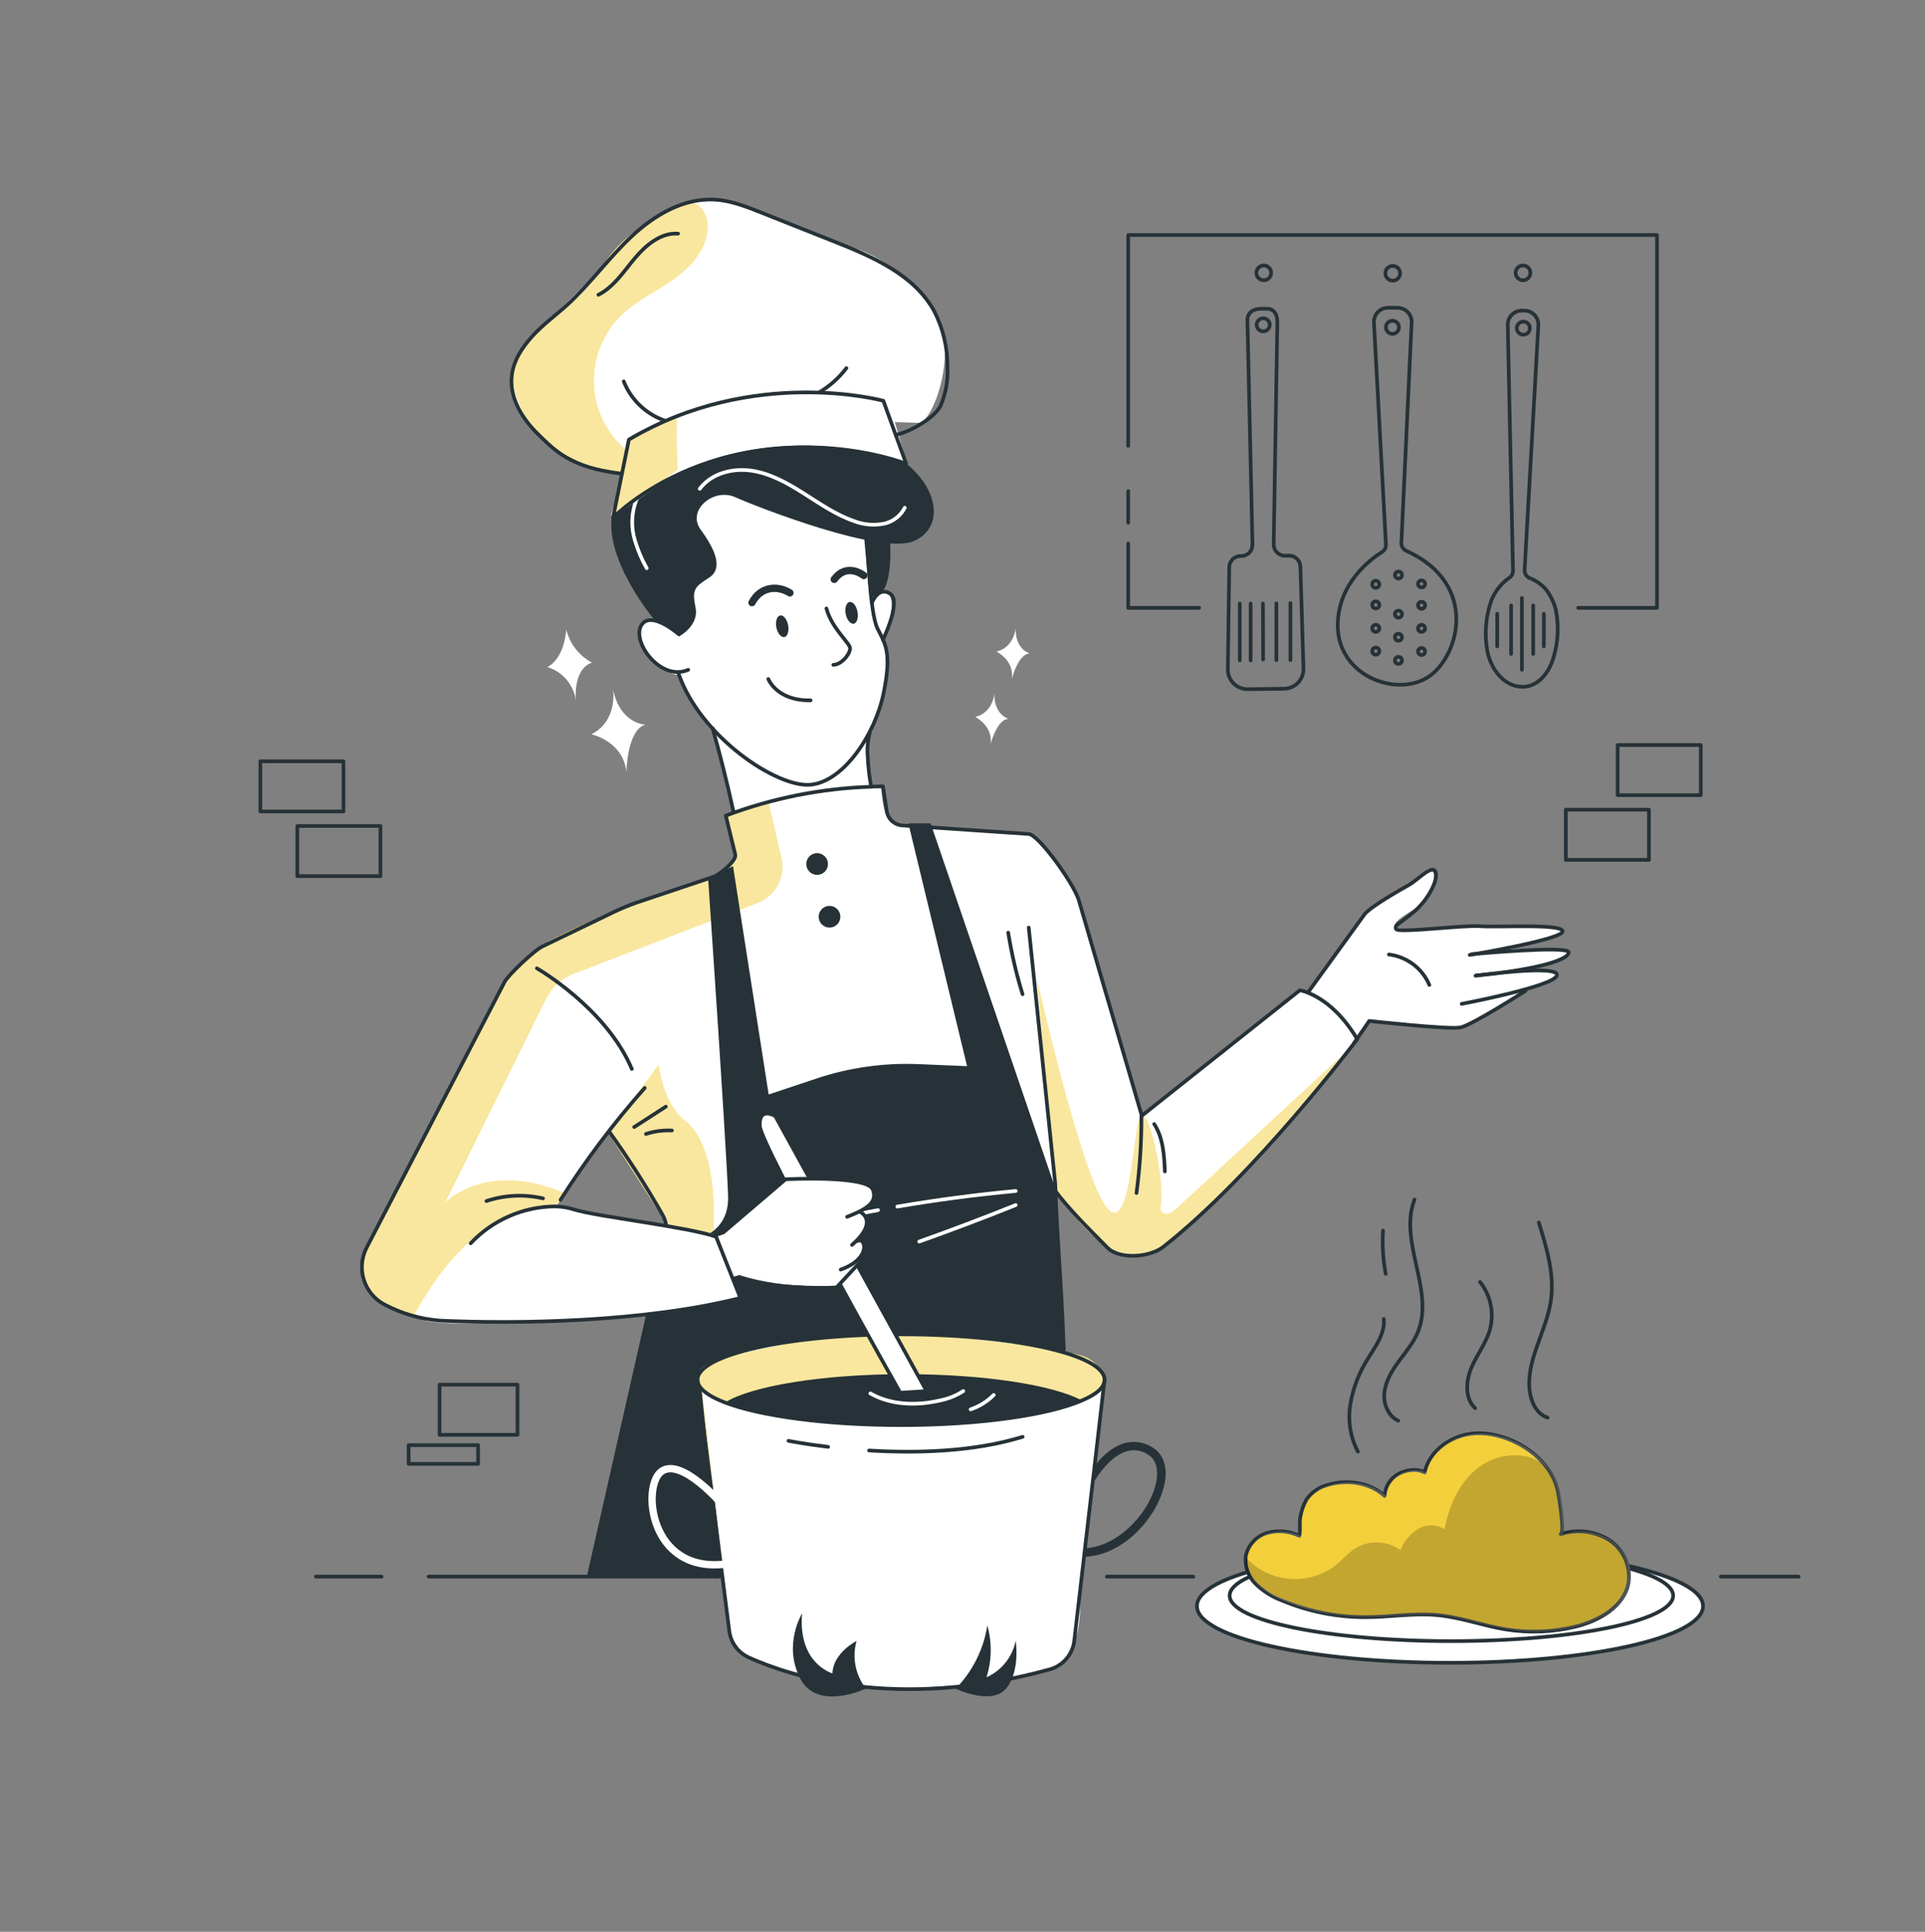 <svg width="573" height="575" viewBox="0 0 573 575" fill="none" xmlns="http://www.w3.org/2000/svg">
<rect x="0" y="0" width="573" height="575" fill="#808080" stroke="none"/>
<g clip-path="url(#clip0_3_562)">
<g clip-path="url(#clip1_3_562)">
<path d="M512.213 469.28H535.38" stroke="#263238" stroke-width="1.092" stroke-linecap="round" stroke-linejoin="round"/>
<path d="M329.485 469.28H355.195" stroke="#263238" stroke-width="1.092" stroke-linecap="round" stroke-linejoin="round"/>
<path d="M127.552 469.28H213.866" stroke="#263238" stroke-width="1.092" stroke-linecap="round" stroke-linejoin="round"/>
<path d="M94.044 469.28H113.581" stroke="#263238" stroke-width="1.092" stroke-linecap="round" stroke-linejoin="round"/>
<path d="M182.499 205.288C182.499 205.288 183.93 214.61 176.029 218.561C176.029 218.561 185.568 220.6 186.45 229.819C186.45 229.819 186.633 217.221 192.107 215.698C192.107 215.698 184.698 215.584 182.499 205.288Z" fill="white"/>
<path d="M295.999 206.457C295.999 206.457 295.553 212.183 290.273 213.408C290.273 213.408 295.633 215.95 294.854 221.527C294.854 221.527 296.721 214.095 300.179 213.958C300.237 213.958 295.862 212.847 295.999 206.457Z" fill="white"/>
<path d="M302.333 186.988C302.333 186.988 301.874 192.714 296.607 193.94C296.607 193.94 301.955 196.482 301.187 202.059C301.187 202.059 303.054 194.627 306.513 194.49C306.524 194.49 302.149 193.379 302.333 186.988Z" fill="white"/>
<path d="M168.551 187.401C168.551 187.401 168.15 195.921 162.905 198.543C165.174 199.227 167.193 200.562 168.711 202.382C170.23 204.201 171.181 206.426 171.448 208.781C171.448 208.781 170.303 199.242 176.212 197.226C174.316 196.219 172.653 194.824 171.333 193.131C170.013 191.438 169.065 189.485 168.551 187.401Z" fill="white"/>
<path d="M431.602 494.932C473.2 494.932 506.922 487.379 506.922 478.063C506.922 468.747 473.2 461.194 431.602 461.194C390.004 461.194 356.282 468.747 356.282 478.063C356.282 487.379 390.004 494.932 431.602 494.932Z" fill="white" stroke="#263238" stroke-width="1.092" stroke-linecap="round" stroke-linejoin="round"/>
<path d="M432.026 488.484C468.482 488.484 498.035 482.424 498.035 474.948C498.035 467.472 468.482 461.412 432.026 461.412C395.57 461.412 366.017 467.472 366.017 474.948C366.017 482.424 395.57 488.484 432.026 488.484Z" stroke="#263238" stroke-width="1.092" stroke-linecap="round" stroke-linejoin="round"/>
<path d="M387.226 456.934C384.252 455.5 380.859 455.191 377.675 456.063C376.102 456.524 374.682 457.398 373.562 458.595C372.442 459.791 371.663 461.266 371.308 462.866C371.116 464.403 371.283 465.965 371.795 467.427C372.308 468.889 373.152 470.213 374.262 471.294C376.505 473.438 379.163 475.098 382.072 476.173C389.968 479.487 398.452 481.174 407.015 481.132C414.195 481.132 421.376 479.849 428.522 480.559C435.393 481.223 441.898 483.674 448.677 484.773C455.603 485.895 462.683 485.611 469.497 483.937C476.528 482.208 484.018 477.948 485.243 470.813C485.564 468.348 485.178 465.842 484.13 463.588C483.082 461.333 481.414 459.423 479.323 458.079C477.205 456.782 474.831 455.963 472.364 455.678C469.898 455.393 467.399 455.65 465.042 456.43C466.29 456.04 464.458 444.978 464.137 443.489C461.847 433.182 449.674 425.887 439.55 426.437C432.747 426.803 425.956 431.419 424.525 438.072C422.235 436.778 418.948 437.271 416.623 438.553C415.467 439.215 414.495 440.154 413.793 441.285C413.091 442.417 412.682 443.706 412.603 445.035C408.126 440.958 401.151 440.008 395.425 441.863C392.971 442.54 390.829 444.05 389.367 446.134C388.484 447.696 387.872 449.396 387.558 451.162C387.134 453.04 387.661 455.078 387.226 456.934Z" fill="#F1C40F"/>
<path d="M386.756 457.141C383.782 455.703 380.387 455.398 377.205 456.282C375.632 456.742 374.212 457.617 373.092 458.813C371.972 460.009 371.194 461.484 370.838 463.084C370.648 464.621 370.817 466.181 371.332 467.641C371.847 469.102 372.693 470.423 373.804 471.501C376.04 473.65 378.695 475.315 381.603 476.391C389.5 479.699 397.983 481.386 406.545 481.35C413.726 481.35 420.917 480.056 428.063 480.766C434.935 481.442 441.428 483.881 448.207 484.992C455.137 486.113 462.221 485.829 469.039 484.156C476.07 482.415 483.56 478.166 484.774 471.02C485.096 468.558 484.712 466.054 483.665 463.801C482.619 461.548 480.954 459.64 478.864 458.297C476.744 457.004 474.368 456.185 471.901 455.898C469.433 455.612 466.933 455.864 464.572 456.637C465.821 456.247 464 445.185 463.668 443.696C461.377 433.389 449.204 426.106 439.08 426.644C432.278 427.01 425.487 431.625 424.055 438.279C421.765 436.996 418.478 437.477 416.165 438.772C415.007 439.432 414.032 440.37 413.328 441.502C412.624 442.634 412.214 443.923 412.134 445.253C407.656 441.165 400.739 440.226 394.956 442.07C392.506 442.755 390.366 444.264 388.898 446.341C388.019 447.909 387.407 449.612 387.088 451.38C386.664 453.247 387.191 455.274 386.756 457.141Z" stroke="#263238" stroke-width="1.092" stroke-linecap="round" stroke-linejoin="round"/>
<path opacity="0.19" d="M387.249 457.209C384.279 455.773 380.888 455.467 377.709 456.35C376.138 456.81 374.718 457.682 373.599 458.877C372.479 460.071 371.7 461.543 371.342 463.141C371.15 464.679 371.317 466.24 371.829 467.702C372.342 469.165 373.186 470.488 374.296 471.57C376.539 473.713 379.197 475.373 382.107 476.448C390.003 479.761 398.486 481.451 407.049 481.418C414.229 481.418 421.41 480.124 428.556 480.834C435.427 481.51 441.932 483.949 448.711 485.06C455.637 486.184 462.719 485.895 469.531 484.213C476.563 482.483 484.052 478.223 485.278 471.089C485.599 468.625 485.213 466.12 484.164 463.868C483.116 461.615 481.449 459.707 479.357 458.366C477.24 457.067 474.866 456.246 472.4 455.959C469.933 455.672 467.434 455.927 465.076 456.705C466.324 456.316 464.492 445.253 464.16 443.764C461.87 433.457 449.708 426.174 439.573 426.712C432.782 427.079 425.991 431.694 424.559 438.347C422.269 437.065 418.982 437.546 416.657 438.84C415.503 439.5 414.532 440.438 413.83 441.567C413.128 442.697 412.718 443.983 412.638 445.31C408.16 441.233 401.243 440.294 395.46 442.138C393.015 442.828 390.88 444.336 389.413 446.41C388.527 447.974 387.916 449.678 387.604 451.449C387.168 453.315 387.695 455.342 387.249 457.209Z" fill="white"/>
<path opacity="0.2" d="M460.221 436.503C454.873 431.659 446.02 432.38 440.237 436.686C434.454 440.992 431.316 448.081 429.987 455.17C428.808 454.426 427.446 454.026 426.052 454.014C424.658 454.002 423.289 454.378 422.097 455.101C419.73 456.592 417.894 458.792 416.852 461.388C414.8 459.917 412.343 459.118 409.818 459.102C407.293 459.086 404.825 459.852 402.755 461.297C401.333 462.463 399.973 463.702 398.678 465.007C394.825 468.418 389.8 470.204 384.659 469.991C379.517 469.777 374.658 467.581 371.101 463.862C371.101 463.862 367.013 469.668 382.714 476.253C398.414 482.838 408.618 481.979 417.07 480.925C425.521 479.872 436.171 481.773 443.604 484.361C451.036 486.949 472.692 487.121 480.33 478.841C487.969 470.561 487.121 454.426 465.042 455.937C465.088 455.868 465.34 441.13 460.221 436.503Z" fill="black"/>
<path d="M416.211 422.887C413.107 421.467 411.63 417.631 412.111 414.241C412.592 410.851 414.401 407.851 416.463 405.079C418.524 402.308 420.734 399.674 422.04 396.513C427.113 384.145 416.188 369.521 421.055 357.073" stroke="#263238" stroke-width="1.092" stroke-linecap="round" stroke-linejoin="round"/>
<path d="M460.644 421.937C457.724 421.044 456.063 417.952 455.479 414.951C453.75 405.538 460.232 396.628 461.629 387.203C462.774 379.359 460.404 371.457 458.045 363.876" stroke="#263238" stroke-width="1.092" stroke-linecap="round" stroke-linejoin="round"/>
<path d="M439.08 419.142C435.977 416.222 436.321 411.126 437.935 407.209C439.55 403.293 442.344 399.834 443.489 395.757C444.145 393.329 444.221 390.78 443.71 388.317C443.198 385.854 442.115 383.546 440.546 381.58" stroke="#263238" stroke-width="1.092" stroke-linecap="round" stroke-linejoin="round"/>
<path d="M411.675 366.28C411.403 370.591 411.673 374.92 412.477 379.164" stroke="#263238" stroke-width="1.092" stroke-linecap="round" stroke-linejoin="round"/>
<path d="M411.905 392.608C412.305 396.88 409.477 400.682 407.221 404.335C404.578 408.453 402.791 413.06 401.964 417.883C401.134 422.732 401.915 427.719 404.186 432.083" stroke="#263238" stroke-width="1.092" stroke-linecap="round" stroke-linejoin="round"/>
<path d="M258.059 220.038L259.204 234.044V234.376C258.242 234.262 257.275 234.205 256.307 234.204C248.703 234.204 236.838 236.701 228.421 238.785C222.512 240.251 218.252 241.511 218.252 241.511L216.981 236.461L212.159 217.588C208.254 214.232 202.299 201.051 202.299 201.051C197.455 200.307 191.431 195.909 190.126 189.759C188.82 183.61 196.39 184.217 196.39 184.217L201.291 181.205L207.43 164.45C207.43 164.45 202.036 151.979 212.652 146.963C223.268 141.947 259.364 159.423 259.364 159.423L263.269 175.811C268.285 177.849 262.983 190.126 262.983 190.126C262.983 190.126 263.464 190.32 264.014 197.57C264.564 204.819 258.059 220.038 258.059 220.038Z" fill="white"/>
<path d="M246 181.112C247.603 187.205 253.249 191.545 253.043 193.114C252.779 195.13 250.294 197.855 248.038 197.89" stroke="#263238" stroke-width="1.092" stroke-linecap="round" stroke-linejoin="round"/>
<path d="M257.12 171.31C257.12 171.31 252.161 167.267 248.325 172.455" stroke="#263238" stroke-width="2.183" stroke-linecap="round" stroke-linejoin="round"/>
<path d="M228.685 202.093C228.685 202.093 231.204 208.666 241.282 208.448" stroke="#263238" stroke-width="1.092" stroke-linecap="round" stroke-linejoin="round"/>
<path d="M235.132 176.474C231.513 174.241 226.497 174.436 223.841 179.372" stroke="#263238" stroke-width="2.183" stroke-linecap="round" stroke-linejoin="round"/>
<path d="M234.594 186.072C234.926 187.858 234.433 189.507 233.449 189.633C232.464 189.759 231.433 188.488 231.089 186.736C230.746 184.984 231.261 183.358 232.235 183.186C233.208 183.014 234.25 184.297 234.594 186.072Z" fill="#263238"/>
<path d="M255.242 182.087C255.574 183.873 255.081 185.522 254.097 185.648C253.112 185.774 252.081 184.503 251.738 182.751C251.394 180.999 251.909 179.372 252.883 179.189C253.856 179.006 254.898 180.277 255.242 182.087Z" fill="#263238"/>
<path d="M201.829 188.614C201.829 188.614 193.447 181.33 190.79 186.323C188.133 191.316 196.756 202.906 204.853 199.367" stroke="#263238" stroke-width="1.092" stroke-linecap="round" stroke-linejoin="round"/>
<path d="M258.208 161.358C258.208 161.358 258.849 182.35 261.174 187.022C263.499 191.694 265.491 194.019 263.041 206.204C260.59 218.389 251.245 232.624 241.282 233.574C231.319 234.525 208.426 219.339 201.944 200.409" stroke="#263238" stroke-width="1.092" stroke-linecap="round" stroke-linejoin="round"/>
<path d="M202.059 189.473C202.059 189.473 208.14 186.323 207.04 180.872C205.941 175.421 206.708 174.745 211.071 171.94C215.435 169.134 212.732 163.339 208.552 157.636C204.372 151.933 212.32 145.108 218.79 147.971C225.26 150.834 262.136 165.343 272.042 161.037C281.948 156.731 279.108 142.966 265.766 135.27C265.766 135.27 258.563 126.67 260.498 118.757C262.434 110.843 216.236 86.943 194.581 135.614C194.581 135.614 184.274 139.634 182.155 153.468C180.048 167.084 194.947 184.697 194.947 184.697C194.947 184.697 200.215 187.411 202.059 189.473Z" fill="#263238"/>
<path d="M208.289 145.497C211.724 140.916 217.977 139.278 223.6 140.08C229.223 140.882 234.33 143.756 239.129 146.791C243.927 149.826 248.645 153.147 254.016 155.025C257.034 156.239 260.349 156.506 263.521 155.792C264.759 155.463 265.915 154.879 266.913 154.076C267.911 153.273 268.73 152.27 269.316 151.131" stroke="white" stroke-width="1.092" stroke-linecap="round" stroke-linejoin="round"/>
<path d="M198.68 141.798C194.558 142.073 190.962 145.165 189.359 148.978C187.896 152.877 187.795 157.155 189.072 161.118C189.916 163.909 191.069 166.598 192.508 169.134" stroke="white" stroke-width="1.092" stroke-linecap="round" stroke-linejoin="round"/>
<path d="M258.872 218.16C258.269 220.51 258.076 222.947 258.3 225.363C258.427 228.202 258.744 231.03 259.25 233.826" stroke="#263238" stroke-width="1.092" stroke-linecap="round" stroke-linejoin="round"/>
<path d="M212.113 216.763C214.095 223.772 216.293 232.212 218.32 241.602" stroke="#263238" stroke-width="1.092" stroke-linecap="round" stroke-linejoin="round"/>
<path d="M259.49 179.52C259.49 179.52 261.368 174.413 264.919 176.68C268.469 178.948 262.811 190.423 262.811 190.423" stroke="#263238" stroke-width="1.092" stroke-linecap="round" stroke-linejoin="round"/>
<path d="M264.678 157.831C264.678 157.831 266.453 172.272 262.147 176.83L258.849 177.849L257.109 158.667L264.678 157.831Z" fill="#263238"/>
<path d="M180.002 139.714C180.002 139.714 168.39 138.901 157.167 125.548C145.944 112.195 155.014 102.816 160.602 97.8C166.191 92.784 179.979 79.03 185.74 72.605C191.5 66.181 203.043 58.05 216.087 60.18C229.131 62.31 241.831 70.212 254.234 73.854C266.636 77.495 278.993 91.032 280.814 99.861C282.635 108.691 278.718 122.536 274.172 125.869L266.35 125.628L269.786 137.481C269.786 137.481 223.313 119.1 181.8 153.605L185.316 141.26L180.002 139.714Z" fill="white"/>
<path d="M201.36 123.944C201.36 129.224 201.44 134.503 201.773 139.76L182.476 154.097L187.194 130.85L201.36 123.944Z" fill="#F1C40F"/>
<path opacity="0.6" d="M201.36 123.944C201.36 129.224 201.601 135.087 201.921 140.344L182.453 154.086L187.171 130.838L201.36 123.944Z" fill="white"/>
<path d="M203.65 60.546C204.583 60.258 205.581 60.256 206.514 60.542C207.447 60.828 208.273 61.388 208.884 62.149C210.076 63.697 210.684 65.615 210.602 67.566C210.545 73.922 205.815 79.304 200.627 82.992C195.439 86.68 189.507 89.359 184.949 93.803C182.351 96.335 180.286 99.363 178.876 102.707C177.465 106.05 176.739 109.642 176.739 113.271C176.739 116.9 177.465 120.492 178.876 123.835C180.286 127.179 182.351 130.206 184.949 132.739C185.465 133.232 185.991 133.701 186.495 134.217L184.904 140.721C184.904 140.721 164.29 138.03 157.213 125.548C150.135 113.065 152.368 107.224 158.541 99.895C164.714 92.566 172.73 88.581 180.586 77.392C188.442 66.203 203.65 60.546 203.65 60.546Z" fill="#F1C40F"/>
<path opacity="0.6" d="M203.65 60.546C204.583 60.258 205.581 60.256 206.514 60.542C207.447 60.828 208.273 61.388 208.884 62.149C210.076 63.697 210.684 65.615 210.602 67.566C210.545 73.922 205.815 79.304 200.627 82.992C195.439 86.68 189.507 89.359 184.949 93.803C182.351 96.335 180.286 99.363 178.876 102.707C177.465 106.05 176.739 109.642 176.739 113.271C176.739 116.9 177.465 120.492 178.876 123.835C180.286 127.179 182.351 130.206 184.949 132.739C185.465 133.232 185.991 133.701 186.495 134.217L184.904 140.721C184.904 140.721 164.29 138.03 157.213 125.548C150.135 113.065 152.368 107.224 158.541 99.895C164.714 92.566 172.73 88.581 180.586 77.392C188.442 66.203 203.65 60.546 203.65 60.546Z" fill="white"/>
<path d="M182.476 154.098C182.476 154.098 214.427 120.979 269.74 138.065L262.938 119.295C262.938 119.295 224.459 108.794 187.194 130.85L182.476 154.098Z" stroke="#263238" stroke-width="1.092" stroke-linecap="round" stroke-linejoin="round"/>
<path d="M266.613 129.407C270.541 128.777 278.203 124.414 279.943 120.829C281.537 117.155 282.246 113.158 282.016 109.16C282.051 103.464 280.728 97.843 278.157 92.761C272.236 81.801 259.742 76.43 248.164 71.838L226.497 63.237C222.111 61.497 217.633 59.733 212.926 59.424C203.593 58.817 194.775 64.005 187.95 70.429C181.124 76.854 175.639 84.572 168.71 90.871C165.332 93.94 161.621 96.597 158.495 100.033C155.369 103.468 152.769 107.431 152.322 111.977C151.658 118.516 155.506 124.735 160.236 129.304C164.965 133.873 169.581 139.153 184.766 140.951" stroke="#263238" stroke-width="1.092" stroke-linecap="round" stroke-linejoin="round"/>
<path d="M243.813 116.809C246.965 114.945 249.727 112.487 251.944 109.572" stroke="#263238" stroke-width="1.092" stroke-linecap="round" stroke-linejoin="round"/>
<path d="M197.822 125.169C195.076 124.217 192.568 122.684 190.469 120.674C188.37 118.664 186.73 116.224 185.66 113.523" stroke="#263238" stroke-width="1.092" stroke-linecap="round" stroke-linejoin="round"/>
<path d="M201.841 69.547C196.711 69.181 192.222 72.983 188.935 76.9C185.648 80.816 182.716 85.42 178.124 87.745" stroke="#263238" stroke-width="1.092" stroke-linecap="round" stroke-linejoin="round"/>
<path d="M386.893 295.003L339.62 331.901C339.62 331.901 321.468 272.763 320.403 265.399C317.494 258.311 306.947 248.405 306.947 248.405C306.947 248.405 268.182 246.492 265.388 244.889C262.594 243.286 262.284 234.021 262.284 234.021C261.277 234.021 260.223 234.021 259.158 234.021C258.093 234.021 257.257 234.113 256.284 234.181C246.994 235.06 237.798 236.742 228.799 239.209C221.435 241.133 216.282 242.85 216.282 242.85L219.145 255.287L217.072 258.402C210.281 263.476 173.073 275.809 163.442 280.161C159.226 283.495 155.182 287.042 151.326 290.788C151.326 290.788 117.955 356.271 112.779 364.264C109.629 369.274 107.921 375.056 107.843 380.973C111.679 389.161 117.314 389.699 123.12 391.703C124.095 392.031 125.051 392.413 125.983 392.849C132.774 396.032 192.656 391.291 192.656 391.291C192.656 391.291 188.35 412.615 207.979 404.507C239.392 391.52 314.483 400.51 314.483 400.51L312.685 352.412L329.702 371.88C329.702 371.88 337.661 376.564 347.235 370.586C361.791 361.184 403.991 309.249 403.991 309.249C399.914 299.618 386.893 295.003 386.893 295.003ZM197.249 369.99L193.813 366.555C187.881 362.959 165.756 358.79 165.756 358.79L181.33 336.287C181.33 336.287 197.764 361.711 198.508 363.864C199.253 366.017 197.249 369.99 197.249 369.99Z" fill="white"/>
<path d="M230.013 421.306L233.54 497.313C233.54 497.313 221.996 494.427 218.79 489.617C215.583 484.807 208.426 412.763 208.426 412.763C208.426 412.763 215.297 419.062 230.013 421.306Z" fill="#F1C40F"/>
<path opacity="0.56" d="M230.013 421.306L233.54 497.313C233.54 497.313 221.996 494.427 218.79 489.617C215.583 484.807 208.426 412.763 208.426 412.763C208.426 412.763 215.297 419.062 230.013 421.306Z" fill="white"/>
<path d="M198.989 365.123L180.941 337.02L196.046 317.036C196.046 317.036 197.191 328.339 203.891 333.584C214.621 341.956 212.262 367.689 212.262 367.689L198.989 365.123Z" fill="#F1C40F"/>
<path opacity="0.6" d="M198.989 365.123L180.941 337.02L196.046 317.036C196.046 317.036 197.191 328.339 203.891 333.584C214.621 341.956 212.262 367.689 212.262 367.689L198.989 365.123Z" fill="white"/>
<path d="M308.745 291.911C308.745 291.911 321.846 350.19 329.439 359.478C337.032 368.765 337.192 332.554 339.872 332.05C342.552 331.546 347.029 353.271 345.3 359.833C345.3 359.833 346.331 363.268 350.133 359.833C353.935 356.397 401.174 312.639 401.174 312.639C401.174 312.639 352.629 374.056 338.75 373.678C327.011 375.304 314.334 354.324 314.334 354.324L308.745 291.911Z" fill="#F1C40F"/>
<path opacity="0.6" d="M308.745 291.911C308.745 291.911 321.846 350.19 329.439 359.478C337.032 368.765 337.192 332.554 339.872 332.05C342.552 331.546 347.029 353.271 345.3 359.833C345.3 359.833 346.331 363.268 350.133 359.833C353.935 356.397 401.174 312.639 401.174 312.639C401.174 312.639 352.629 374.056 338.75 373.678C327.011 375.304 314.334 354.324 314.334 354.324L308.745 291.911Z" fill="white"/>
<path d="M168.103 355.183L165.194 359.076C165.194 359.076 141.913 356.156 123.12 391.657C117.314 389.653 111.668 389.115 107.843 380.927C107.921 375.01 109.629 369.228 112.779 364.218C117.955 356.202 151.715 289.998 151.715 289.998C155.176 286.209 159.118 282.89 163.442 280.127C187.491 267.415 210.281 263.452 217.072 258.368L219.145 255.253L216.282 242.816C216.282 242.816 221.435 241.098 228.799 239.174L232.601 255.402C233.227 258.086 232.864 260.906 231.579 263.344C230.293 265.782 228.172 267.674 225.604 268.675L170.634 289.872C167.086 291.234 164.183 293.884 162.503 297.293L132.407 358.08C133.014 357.542 144.982 345.368 168.103 355.183Z" fill="#F1C40F"/>
<path opacity="0.6" d="M168.103 355.183L165.194 359.076C165.194 359.076 141.913 356.156 123.12 391.657C117.314 389.653 111.668 389.115 107.843 380.927C107.921 375.01 109.629 369.228 112.779 364.218C117.955 356.202 151.715 289.998 151.715 289.998C151.715 289.998 158.93 283.459 163.442 280.127C186.243 268.377 210.281 263.452 217.072 258.368L219.145 255.253L216.282 242.816C216.282 242.816 221.435 241.098 228.799 239.174L232.601 255.402C233.227 258.086 232.864 260.906 231.579 263.344C230.293 265.782 228.172 267.674 225.604 268.675L170.634 289.872C167.086 291.234 164.183 293.884 162.503 297.293L132.407 358.08C133.014 357.542 144.982 345.368 168.103 355.183Z" fill="white"/>
<path d="M391.658 292.082L406.156 271.594C406.156 271.594 416.394 264.723 420.104 262.937C423.815 261.15 424.353 257.634 426.117 258.871C427.88 260.108 426.289 267.357 422.578 269.647C418.868 271.938 414.63 274.228 415.157 275.832C415.684 277.435 437.248 275.477 437.248 275.477C437.248 275.477 464.733 275.11 465.134 277.24C465.534 279.37 448.024 282.542 448.024 282.542C448.024 282.542 466.84 282.336 466.886 283.413C466.932 284.489 456.155 288.2 456.155 288.2C456.155 288.2 463.771 288.601 463.404 290.25C463.038 291.899 455.273 294.029 455.273 294.029C455.273 294.029 439.367 303.751 435.805 305.343C432.244 306.935 408.068 303.923 408.068 303.923L403.934 309.271C403.934 309.271 396.937 299.331 389.516 295.094L391.658 292.082Z" fill="white"/>
<path d="M338.292 355.102C339.301 347.529 339.791 339.896 339.757 332.256" stroke="#263238" stroke-width="1.092" stroke-linecap="round" stroke-linejoin="round"/>
<path d="M259.227 234.135C260.372 234.135 261.598 234.067 262.812 234.055L263.957 241.442C264.139 242.627 264.739 243.709 265.648 244.492C266.557 245.275 267.716 245.708 268.915 245.713L306.192 248.244C308.929 248.244 319.316 262.456 321.079 267.816L339.872 332.107L386.905 294.762C386.905 294.762 396.067 296.01 404.003 309.306C404.003 309.306 373.724 349.606 346.239 371.147C342.22 374.285 333.218 374.983 329.634 371.364C323.587 365.272 318.113 359.821 313.887 354.187" stroke="#263238" stroke-width="1.092" stroke-linecap="round" stroke-linejoin="round"/>
<path d="M188.774 335.474L198.199 329.393" stroke="#263238" stroke-width="1.092" stroke-linecap="round" stroke-linejoin="round"/>
<path d="M192.267 337.524C194.761 336.719 197.38 336.37 199.997 336.494" stroke="#263238" stroke-width="1.092" stroke-linecap="round" stroke-linejoin="round"/>
<path d="M181.353 336.848C187.08 344.834 192.386 353.114 197.249 361.653C198.323 363.567 198.65 365.811 198.165 367.952L175.261 469.165" stroke="#263238" stroke-width="1.092" stroke-linecap="round" stroke-linejoin="round"/>
<path d="M306.214 276.096L314.105 352.32C314.631 369.429 315.903 380.263 316.658 401.701" stroke="#263238" stroke-width="1.092" stroke-linecap="round" stroke-linejoin="round"/>
<path d="M218.194 257.818L228.799 325.774L242.999 321.033C252.774 317.77 263.062 316.314 273.359 316.738L287.857 317.345L270.381 245.072H277.012L314.334 354.324L316.624 402.777C316.624 402.777 247.168 387.534 208.254 408.091L211.3 437.866C211.3 437.866 213.155 446.02 215.114 469.76L184.193 469.199H175.261L197.821 370.173C197.821 370.173 217.29 371.605 216.728 355.938C216.167 340.272 210.785 261.551 210.785 261.551L218.194 257.818Z" fill="#263238"/>
<path d="M246.458 257.177C246.458 257.816 246.269 258.44 245.914 258.971C245.559 259.502 245.055 259.916 244.464 260.16C243.874 260.405 243.225 260.469 242.599 260.344C241.972 260.22 241.397 259.912 240.945 259.46C240.493 259.009 240.186 258.433 240.061 257.807C239.937 257.18 240 256.531 240.245 255.941C240.489 255.351 240.903 254.846 241.434 254.492C241.965 254.137 242.59 253.947 243.229 253.947C244.085 253.947 244.906 254.288 245.512 254.893C246.118 255.499 246.458 256.32 246.458 257.177Z" fill="#263238"/>
<path d="M246.916 276.095C248.7 276.095 250.146 274.65 250.146 272.866C250.146 271.082 248.7 269.637 246.916 269.637C245.133 269.637 243.687 271.082 243.687 272.866C243.687 274.65 245.133 276.095 246.916 276.095Z" fill="#263238"/>
<path d="M267.106 359.145C278.779 357.153 290.521 355.603 302.332 354.496" stroke="white" stroke-width="1.092" stroke-linecap="round" stroke-linejoin="round"/>
<path d="M246.928 363.028C251.722 362.012 256.536 361.069 261.368 360.199" stroke="white" stroke-width="1.092" stroke-linecap="round" stroke-linejoin="round"/>
<path d="M302.332 358.687C292.835 362.504 283.265 366.127 273.622 369.555" stroke="white" stroke-width="1.092" stroke-linecap="round" stroke-linejoin="round"/>
<path d="M300.111 277.607C301.098 283.808 302.525 289.931 304.382 295.93" stroke="#263238" stroke-width="1.092" stroke-linecap="round" stroke-linejoin="round"/>
<path d="M437.466 284.238C437.466 284.238 464.95 279.657 465.145 277.24C465.34 274.824 445.356 276.095 440.649 275.683C435.942 275.271 416.222 277.802 415.569 276.565C414.917 275.328 416.52 275.042 420.86 271.423C425.2 267.804 428.396 261.414 427.227 259.387C426.059 257.36 422.189 261.86 419.211 263.51C416.818 264.849 407.759 269.98 406.121 272.225C404.484 274.469 393.593 289.494 389.47 295.22" stroke="#263238" stroke-width="1.092" stroke-linecap="round" stroke-linejoin="round"/>
<path d="M438.095 284.009C438.095 284.009 467.046 281.352 466.932 283.459C466.748 286.975 447.337 289.746 439.39 290.33" stroke="#263238" stroke-width="1.092" stroke-linecap="round" stroke-linejoin="round"/>
<path d="M439.206 290.434C439.206 290.434 463.817 286.998 463.45 290.25C463.084 293.503 435.107 298.805 435.107 298.805" stroke="#263238" stroke-width="1.092" stroke-linecap="round" stroke-linejoin="round"/>
<path d="M402.984 310.577C405.744 306.615 407.565 303.889 407.565 303.889C407.565 303.889 431.27 306.489 434.671 305.836C438.073 305.183 454.071 294.934 454.071 294.934" stroke="#263238" stroke-width="1.092" stroke-linecap="round" stroke-linejoin="round"/>
<path d="M413.416 284.1C416.044 284.421 418.541 285.428 420.656 287.02C422.771 288.612 424.429 290.733 425.464 293.17" stroke="#263238" stroke-width="1.092" stroke-linecap="round" stroke-linejoin="round"/>
<path d="M343.56 334.57C346.228 338.658 346.526 343.8 346.743 348.679" stroke="#263238" stroke-width="1.092" stroke-linecap="round" stroke-linejoin="round"/>
<path d="M208.426 409.443L216.912 481.877C216.912 481.877 216.511 489.504 222.913 493.329C229.314 497.154 257.372 503.383 273.038 502.41C288.704 501.437 308.539 500.452 315.777 494.897C323.014 489.343 321.319 474.341 321.319 474.341L326.542 428.991C326.542 428.991 331.294 411.676 325.568 406.477C315.101 397.04 226.886 389.871 208.426 409.443Z" fill="white"/>
<path d="M208.426 412.764C211.835 415.718 215.815 417.94 220.118 419.291C226.99 421.353 311.551 418.925 322.041 416.875C332.531 414.825 328.729 406.236 322.888 403.831C317.048 401.426 262.8 393.524 238.842 398.976C217.587 403.808 204.303 404.175 208.426 412.764Z" fill="#F1C40F"/>
<path opacity="0.6" d="M208.426 412.764C211.835 415.718 215.815 417.94 220.118 419.291C226.99 421.353 311.551 418.925 322.041 416.875C332.531 414.825 328.729 406.236 322.888 403.831C317.048 401.426 269.202 394.475 240.343 398.426C219.019 403.236 204.303 404.175 208.426 412.764Z" fill="white"/>
<path d="M328.786 410.679C328.786 412.969 326.347 415.031 322.03 416.874C311.94 421.226 291.613 424.181 268.205 424.181C245.851 424.181 226.314 421.49 215.824 417.47C210.613 415.477 207.624 413.164 207.624 410.679C207.624 403.212 234.754 397.165 268.205 397.165C301.657 397.165 328.786 403.212 328.786 410.679Z" stroke="#263238" stroke-width="1.092" stroke-linecap="round" stroke-linejoin="round"/>
<path d="M322.03 416.851C311.941 421.203 291.613 424.158 268.205 424.158C245.851 424.158 226.314 421.466 215.824 417.447C223.669 412.545 244.706 409.018 269.431 409.018C293.171 409.041 313.498 412.27 322.03 416.851Z" fill="#263238"/>
<path d="M207.601 410.68L217.072 485.427C217.282 487.135 217.928 488.761 218.946 490.149C219.965 491.536 221.323 492.639 222.89 493.351C234.811 498.734 266.831 509.533 312.524 496.879C314.446 496.334 316.161 495.229 317.452 493.706C318.743 492.182 319.551 490.309 319.774 488.324L322.671 463.416L322.957 460.874L325.305 440.764L325.82 436.321L328.786 410.68" stroke="#263238" stroke-width="1.092" stroke-linecap="round" stroke-linejoin="round"/>
<path d="M257.75 502.593C256.204 500.619 255.146 498.308 254.663 495.849C254.179 493.389 254.283 490.85 254.967 488.438C254.967 488.438 247.992 491.931 247.786 498.081C247.786 498.081 237.48 495.218 238.751 480.238C238.751 480.238 233.025 489.469 238.144 499.524C243.263 509.578 257.75 502.593 257.75 502.593Z" fill="#263238"/>
<path d="M284.467 502.638C289.5 497.499 292.792 490.91 293.881 483.8C295.318 488.861 295.234 494.234 293.64 499.248C295.852 498.262 297.795 496.761 299.307 494.87C300.819 492.98 301.856 490.754 302.332 488.38C302.332 488.38 303.787 497.542 299.435 502.638C295.083 507.734 284.467 502.638 284.467 502.638Z" fill="#263238"/>
<path d="M346.274 443.192C343.548 452.72 333.791 463.095 322.671 463.393L322.957 460.851C332.497 460.358 341.395 451.082 343.834 442.528C344.43 440.443 345.426 435.336 341.83 433.022C340.954 432.411 339.957 431.993 338.907 431.795C337.857 431.598 336.777 431.626 335.738 431.877C330.31 433.206 326.267 440.088 326.233 440.157C326.138 440.326 326.005 440.47 325.843 440.578C325.682 440.685 325.498 440.753 325.305 440.775L325.82 436.332C327.699 433.881 330.997 430.434 335.131 429.461C336.505 429.133 337.933 429.094 339.323 429.349C340.713 429.603 342.035 430.144 343.205 430.938C346.743 433.16 347.854 437.66 346.274 443.192Z" fill="#263238"/>
<path d="M259.066 414.756C265.273 418.271 272.923 418.466 279.863 416.828C282.31 416.353 284.642 415.412 286.734 414.057" stroke="white" stroke-width="1.092" stroke-linecap="round" stroke-linejoin="round"/>
<path d="M295.793 415.215C293.87 417.161 291.516 418.628 288.922 419.498" stroke="white" stroke-width="1.092" stroke-linecap="round" stroke-linejoin="round"/>
<path d="M215.858 465.569C193.172 468.26 190.916 442.047 196.974 437.912C203.032 433.778 215.08 447.956 215.08 447.956" stroke="white" stroke-width="2.183" stroke-linecap="round" stroke-linejoin="round"/>
<path d="M275.798 414.046L230.757 332.187C230.757 332.187 225.833 329.221 226.176 335.142C226.52 341.062 267.976 414.561 267.976 414.561L275.798 414.046Z" fill="white" stroke="#263238" stroke-width="1.092" stroke-linecap="round" stroke-linejoin="round"/>
<path d="M258.689 431.739C272.317 432.575 289.609 432.243 304.405 427.674" stroke="#263238" stroke-width="1.092" stroke-linecap="round" stroke-linejoin="round"/>
<path d="M234.697 428.865C234.697 428.865 239.278 429.793 246.504 430.663" stroke="#263238" stroke-width="1.092" stroke-linecap="round" stroke-linejoin="round"/>
<path d="M191.912 323.828C182.675 334.245 174.291 345.389 166.844 357.153" stroke="#263238" stroke-width="1.092" stroke-linecap="round" stroke-linejoin="round"/>
<path d="M161.645 356.706C156.06 355.413 150.227 355.686 144.787 357.496" stroke="#263238" stroke-width="1.092" stroke-linecap="round" stroke-linejoin="round"/>
<path d="M159.812 288.223C159.812 288.223 180.426 300.03 188.064 318.17" stroke="#263238" stroke-width="1.092" stroke-linecap="round" stroke-linejoin="round"/>
<path d="M176.876 361.986C177.265 376.782 186.484 391.91 186.484 391.91L220.37 386.733L218.08 380.171C219.225 380.733 221.584 380.538 223.176 380.916C233.151 383.206 249.516 382.782 249.516 382.782C251.958 380.739 253.998 378.257 255.528 375.465C258.288 370.586 255.688 369.258 255.688 369.258C259.685 363.658 256.616 359.615 256.616 359.615C262.525 356.237 260.052 354.393 260.052 354.393C256.25 348.449 233.815 351.015 233.815 351.015L214.152 367.609L200.799 365.318L176.876 361.986Z" fill="white"/>
<path d="M212.331 367.826L215.297 366.853L233.849 351.015C233.849 351.015 258.082 349.732 259.811 354.084C261.54 358.435 256.502 360.451 252.15 362.192" stroke="#263238" stroke-width="1.092" stroke-linecap="round" stroke-linejoin="round"/>
<path d="M255.906 360.645C255.906 360.645 261.895 363.257 253.615 370.551" stroke="#263238" stroke-width="1.092" stroke-linecap="round" stroke-linejoin="round"/>
<path d="M255.116 369.44C257.749 367.952 259.479 374.663 250.248 377.892" stroke="#263238" stroke-width="1.092" stroke-linecap="round" stroke-linejoin="round"/>
<path d="M255.791 375.899L249.023 383.183C249.023 383.183 233.769 384.511 220.061 380.091L218.561 380.526" stroke="#263238" stroke-width="1.092" stroke-linecap="round" stroke-linejoin="round"/>
<path d="M140.103 370.07C143.334 366.637 147.228 363.894 151.548 362.006C155.868 360.119 160.526 359.126 165.24 359.088C167.186 359.115 169.117 359.435 170.966 360.039C177.597 362.111 204.841 365.203 213.156 368.124L220.382 386.344C191.855 393.558 153.823 394.143 130.965 393.077C125.235 392.633 119.655 391.028 114.565 388.359C113.082 387.598 111.765 386.55 110.689 385.275C109.614 384.001 108.803 382.525 108.302 380.935C107.801 379.344 107.622 377.67 107.773 376.01C107.924 374.349 108.403 372.735 109.183 371.261L150.215 292.243C151.361 290.101 159.377 282.543 161.587 281.65L182.499 271.56C184.737 270.486 187.031 269.53 189.37 268.697L212.491 260.944C214.244 260.234 219.363 256.18 218.859 254.337L216.03 242.782C229.861 237.568 244.454 234.663 259.227 234.181" stroke="#263238" stroke-width="1.092" stroke-linecap="round" stroke-linejoin="round"/>
<path d="M102.243 226.601H77.495V241.534H102.243V226.601Z" stroke="#263238" stroke-width="1.092" stroke-linecap="round" stroke-linejoin="round"/>
<path d="M113.248 245.851H88.501V260.785H113.248V245.851Z" stroke="#263238" stroke-width="1.092" stroke-linecap="round" stroke-linejoin="round"/>
<path d="M506.257 221.756H481.51V236.69H506.257V221.756Z" stroke="#263238" stroke-width="1.092" stroke-linecap="round" stroke-linejoin="round"/>
<path d="M490.832 241.007H466.084V255.94H490.832V241.007Z" stroke="#263238" stroke-width="1.092" stroke-linecap="round" stroke-linejoin="round"/>
<path d="M142.314 430.159H121.631V435.725H142.314V430.159Z" stroke="#263238" stroke-width="1.092" stroke-linecap="round" stroke-linejoin="round"/>
<path d="M154.041 412.146H130.85V427.079H154.041V412.146Z" stroke="#263238" stroke-width="1.092" stroke-linecap="round" stroke-linejoin="round"/>
<path d="M335.829 132.706V69.949H493.225V180.93H469.772" stroke="#263238" stroke-width="1.092" stroke-linecap="round" stroke-linejoin="round"/>
<path d="M335.829 155.598V146.173" stroke="#263238" stroke-width="1.092" stroke-linecap="round" stroke-linejoin="round"/>
<path d="M356.935 180.93H335.829V161.782" stroke="#263238" stroke-width="1.092" stroke-linecap="round" stroke-linejoin="round"/>
<path d="M378.373 81.171C378.383 81.608 378.261 82.038 378.025 82.405C377.789 82.773 377.449 83.062 377.048 83.235C376.647 83.409 376.204 83.459 375.775 83.379C375.345 83.3 374.949 83.094 374.637 82.788C374.325 82.483 374.111 82.091 374.022 81.663C373.934 81.236 373.974 80.791 374.139 80.387C374.304 79.982 374.586 79.636 374.949 79.393C375.311 79.149 375.738 79.019 376.175 79.019C376.75 79.018 377.302 79.244 377.714 79.646C378.125 80.049 378.362 80.596 378.373 81.171Z" stroke="#263238" stroke-width="1.092" stroke-linecap="round" stroke-linejoin="round"/>
<path d="M414.562 83.542C415.776 83.542 416.761 82.558 416.761 81.343C416.761 80.129 415.776 79.145 414.562 79.145C413.347 79.145 412.363 80.129 412.363 81.343C412.363 82.558 413.347 83.542 414.562 83.542Z" stroke="#263238" stroke-width="1.092" stroke-linecap="round" stroke-linejoin="round"/>
<path d="M455.537 81.171C455.546 81.608 455.425 82.038 455.189 82.405C454.953 82.773 454.613 83.062 454.212 83.235C453.811 83.409 453.367 83.459 452.938 83.379C452.508 83.3 452.112 83.094 451.8 82.788C451.488 82.483 451.274 82.091 451.185 81.663C451.097 81.236 451.138 80.791 451.303 80.387C451.468 79.982 451.749 79.636 452.112 79.393C452.474 79.149 452.901 79.019 453.338 79.019C453.913 79.018 454.466 79.244 454.877 79.646C455.288 80.049 455.525 80.596 455.537 81.171Z" stroke="#263238" stroke-width="1.092" stroke-linecap="round" stroke-linejoin="round"/>
<path d="M382.565 165.413C382.11 165.425 381.658 165.345 381.235 165.177C380.813 165.009 380.429 164.756 380.107 164.435C379.786 164.113 379.533 163.729 379.365 163.307C379.197 162.884 379.116 162.432 379.129 161.977L380.206 96.357C380.32 93.975 379.507 91.891 377.125 91.891H375.499C373.151 91.891 371.25 92.967 371.307 95.326L372.819 162.069C372.831 162.515 372.754 162.96 372.591 163.377C372.429 163.793 372.184 164.172 371.873 164.493C371.561 164.813 371.188 165.068 370.776 165.241C370.364 165.415 369.922 165.504 369.475 165.504H369.246C368.368 165.507 367.526 165.854 366.901 166.471C366.276 167.087 365.917 167.924 365.902 168.802L365.478 199.207C365.469 199.988 365.616 200.763 365.91 201.486C366.204 202.209 366.64 202.866 367.191 203.419C367.743 203.971 368.399 204.408 369.121 204.703C369.844 204.999 370.618 205.147 371.399 205.14L382.21 205.002C382.986 204.993 383.753 204.83 384.465 204.522C385.178 204.214 385.822 203.767 386.361 203.207C386.899 202.648 387.32 201.987 387.601 201.263C387.881 200.539 388.014 199.766 387.993 198.99L387.077 168.631C387.05 167.746 386.673 166.908 386.029 166.3C385.385 165.692 384.526 165.365 383.641 165.39L382.565 165.413Z" stroke="#263238" stroke-width="1.092" stroke-linecap="round" stroke-linejoin="round"/>
<path d="M374.056 96.677C374.056 96.292 374.17 95.916 374.384 95.596C374.598 95.275 374.902 95.026 375.258 94.879C375.614 94.731 376.005 94.693 376.383 94.768C376.76 94.843 377.107 95.028 377.379 95.3C377.652 95.573 377.837 95.92 377.912 96.297C377.987 96.675 377.949 97.066 377.801 97.422C377.654 97.778 377.405 98.082 377.084 98.296C376.764 98.51 376.388 98.624 376.003 98.624C375.486 98.624 374.991 98.419 374.626 98.054C374.261 97.689 374.056 97.193 374.056 96.677Z" stroke="#263238" stroke-width="1.092" stroke-linecap="round" stroke-linejoin="round"/>
<path d="M369.028 196.573V179.636" stroke="#263238" stroke-width="1.092" stroke-linecap="round" stroke-linejoin="round"/>
<path d="M372.27 196.573V179.636" stroke="#263238" stroke-width="1.092" stroke-linecap="round" stroke-linejoin="round"/>
<path d="M375.98 196.299L375.934 179.647" stroke="#263238" stroke-width="1.092" stroke-linecap="round" stroke-linejoin="round"/>
<path d="M379.931 196.516V179.579" stroke="#263238" stroke-width="1.092" stroke-linecap="round" stroke-linejoin="round"/>
<path d="M384.111 196.471V179.533" stroke="#263238" stroke-width="1.092" stroke-linecap="round" stroke-linejoin="round"/>
<path d="M451.494 97.719C451.487 97.332 451.596 96.952 451.806 96.627C452.016 96.302 452.319 96.048 452.674 95.895C453.03 95.743 453.423 95.7 453.803 95.772C454.184 95.844 454.534 96.028 454.809 96.3C455.084 96.572 455.272 96.92 455.349 97.299C455.425 97.679 455.387 98.072 455.239 98.43C455.091 98.787 454.84 99.093 454.518 99.307C454.195 99.521 453.816 99.634 453.429 99.632C452.921 99.629 452.434 99.427 452.072 99.07C451.71 98.713 451.503 98.228 451.494 97.719Z" stroke="#263238" stroke-width="1.092" stroke-linecap="round" stroke-linejoin="round"/>
<path d="M453.819 169.615L457.907 96.861C457.939 96.294 457.854 95.726 457.658 95.193C457.463 94.66 457.161 94.172 456.771 93.76C456.381 93.347 455.911 93.019 455.39 92.794C454.868 92.569 454.307 92.452 453.739 92.452H452.983C452.427 92.451 451.877 92.562 451.365 92.777C450.852 92.992 450.388 93.307 449.999 93.704C449.609 94.101 449.303 94.571 449.098 95.088C448.893 95.604 448.792 96.156 448.803 96.712L449.719 139.977C449.925 149.902 450.139 159.854 450.361 169.833C450.371 170.263 450.272 170.689 450.071 171.07C449.871 171.451 449.576 171.774 449.215 172.008C446.442 173.943 444.42 176.774 443.489 180.025C442.18 184.402 441.901 189.024 442.676 193.527C443.512 198.36 446.868 203.639 452.113 204.36C457.358 205.082 460.977 200.512 462.316 196.035C463.821 191.295 464.085 186.248 463.084 181.376C462.503 179.156 461.466 177.081 460.037 175.284C458.749 173.881 457.159 172.788 455.388 172.089C454.898 171.896 454.482 171.552 454.2 171.108C453.918 170.663 453.785 170.14 453.819 169.615Z" stroke="#263238" stroke-width="1.092" stroke-linecap="round" stroke-linejoin="round"/>
<path d="M445.665 192.405V182.682" stroke="#263238" stroke-width="1.092" stroke-linecap="round" stroke-linejoin="round"/>
<path d="M459.545 192.405V182.682" stroke="#263238" stroke-width="1.092" stroke-linecap="round" stroke-linejoin="round"/>
<path d="M449.799 194.649V180.208" stroke="#263238" stroke-width="1.092" stroke-linecap="round" stroke-linejoin="round"/>
<path d="M456.373 194.649V180.208" stroke="#263238" stroke-width="1.092" stroke-linecap="round" stroke-linejoin="round"/>
<path d="M453.006 199.356V177.987" stroke="#263238" stroke-width="1.092" stroke-linecap="round" stroke-linejoin="round"/>
<path d="M414.481 99.369C415.556 99.369 416.428 98.498 416.428 97.422C416.428 96.347 415.556 95.475 414.481 95.475C413.406 95.475 412.534 96.347 412.534 97.422C412.534 98.498 413.406 99.369 414.481 99.369Z" stroke="#263238" stroke-width="1.092" stroke-linecap="round" stroke-linejoin="round"/>
<path d="M417.138 161.473L420.196 95.944C420.214 95.383 420.12 94.825 419.918 94.301C419.717 93.777 419.412 93.299 419.022 92.895C418.632 92.492 418.165 92.17 417.649 91.951C417.132 91.731 416.577 91.617 416.016 91.615H413.141C412.574 91.616 412.012 91.733 411.491 91.957C410.969 92.182 410.499 92.511 410.109 92.924C409.719 93.336 409.417 93.824 409.222 94.357C409.027 94.89 408.942 95.458 408.973 96.025L412.534 161.999C412.569 162.449 412.481 162.9 412.28 163.303C412.078 163.707 411.77 164.048 411.389 164.29C407.954 166.454 398.426 173.52 398.197 185.774C397.91 200.764 414.848 207.429 424.536 201.875C434.041 196.447 440.89 174.012 418.57 163.935C418.106 163.722 417.72 163.371 417.464 162.93C417.208 162.49 417.094 161.98 417.138 161.473Z" stroke="#263238" stroke-width="1.092" stroke-linecap="round" stroke-linejoin="round"/>
<path d="M416.268 197.616C416.85 197.616 417.322 197.144 417.322 196.562C417.322 195.98 416.85 195.508 416.268 195.508C415.686 195.508 415.215 195.98 415.215 196.562C415.215 197.144 415.686 197.616 416.268 197.616Z" stroke="#263238" stroke-width="1.092" stroke-linecap="round" stroke-linejoin="round"/>
<path d="M408.458 193.917C408.442 193.768 408.458 193.618 408.504 193.477C408.551 193.335 408.626 193.204 408.726 193.093C408.826 192.983 408.948 192.894 409.084 192.833C409.22 192.773 409.368 192.741 409.517 192.741C409.666 192.741 409.814 192.773 409.95 192.833C410.086 192.894 410.208 192.983 410.308 193.093C410.408 193.204 410.484 193.335 410.53 193.477C410.576 193.618 410.592 193.768 410.576 193.917C410.549 194.179 410.426 194.421 410.23 194.598C410.035 194.774 409.78 194.871 409.517 194.871C409.254 194.871 409 194.774 408.804 194.598C408.608 194.421 408.485 194.179 408.458 193.917Z" stroke="#263238" stroke-width="1.092" stroke-linecap="round" stroke-linejoin="round"/>
<path d="M423.139 194.97C423.721 194.97 424.192 194.498 424.192 193.916C424.192 193.334 423.721 192.863 423.139 192.863C422.557 192.863 422.085 193.334 422.085 193.916C422.085 194.498 422.557 194.97 423.139 194.97Z" stroke="#263238" stroke-width="1.092" stroke-linecap="round" stroke-linejoin="round"/>
<path d="M416.268 190.733C416.85 190.733 417.322 190.261 417.322 189.679C417.322 189.097 416.85 188.625 416.268 188.625C415.686 188.625 415.215 189.097 415.215 189.679C415.215 190.261 415.686 190.733 416.268 190.733Z" stroke="#263238" stroke-width="1.092" stroke-linecap="round" stroke-linejoin="round"/>
<path d="M408.458 187.034C408.455 186.822 408.516 186.615 408.631 186.439C408.747 186.262 408.913 186.124 409.107 186.041C409.301 185.959 409.516 185.936 409.723 185.976C409.931 186.016 410.121 186.116 410.272 186.265C410.422 186.413 410.524 186.603 410.566 186.81C410.608 187.017 410.588 187.232 410.508 187.427C410.427 187.622 410.291 187.789 410.115 187.907C409.94 188.024 409.734 188.087 409.523 188.087C409.242 188.087 408.973 187.976 408.773 187.779C408.574 187.582 408.461 187.314 408.458 187.034Z" stroke="#263238" stroke-width="1.092" stroke-linecap="round" stroke-linejoin="round"/>
<path d="M423.139 188.088C423.721 188.088 424.192 187.616 424.192 187.034C424.192 186.452 423.721 185.98 423.139 185.98C422.557 185.98 422.085 186.452 422.085 187.034C422.085 187.616 422.557 188.088 423.139 188.088Z" stroke="#263238" stroke-width="1.092" stroke-linecap="round" stroke-linejoin="round"/>
<path d="M416.268 183.861C416.85 183.861 417.322 183.39 417.322 182.808C417.322 182.226 416.85 181.754 416.268 181.754C415.686 181.754 415.215 182.226 415.215 182.808C415.215 183.39 415.686 183.861 416.268 183.861Z" stroke="#263238" stroke-width="1.092" stroke-linecap="round" stroke-linejoin="round"/>
<path d="M408.458 180.162C408.442 180.014 408.458 179.864 408.504 179.722C408.551 179.58 408.626 179.45 408.726 179.339C408.826 179.228 408.948 179.14 409.084 179.079C409.22 179.018 409.368 178.987 409.517 178.987C409.666 178.987 409.814 179.018 409.95 179.079C410.086 179.14 410.208 179.228 410.308 179.339C410.408 179.45 410.484 179.58 410.53 179.722C410.576 179.864 410.592 180.014 410.576 180.162C410.549 180.424 410.426 180.667 410.23 180.843C410.035 181.02 409.78 181.117 409.517 181.117C409.254 181.117 409 181.02 408.804 180.843C408.608 180.667 408.485 180.424 408.458 180.162Z" stroke="#263238" stroke-width="1.092" stroke-linecap="round" stroke-linejoin="round"/>
<path d="M423.139 181.216C423.721 181.216 424.192 180.745 424.192 180.163C424.192 179.581 423.721 179.109 423.139 179.109C422.557 179.109 422.085 179.581 422.085 180.163C422.085 180.745 422.557 181.216 423.139 181.216Z" stroke="#263238" stroke-width="1.092" stroke-linecap="round" stroke-linejoin="round"/>
<path d="M416.268 172.215C416.85 172.215 417.322 171.743 417.322 171.161C417.322 170.579 416.85 170.108 416.268 170.108C415.686 170.108 415.215 170.579 415.215 171.161C415.215 171.743 415.686 172.215 416.268 172.215Z" stroke="#263238" stroke-width="1.092" stroke-linecap="round" stroke-linejoin="round"/>
<path d="M408.458 173.807C408.442 173.955 408.458 174.105 408.504 174.247C408.551 174.389 408.626 174.519 408.726 174.63C408.826 174.741 408.948 174.83 409.084 174.89C409.22 174.951 409.368 174.982 409.517 174.982C409.666 174.982 409.814 174.951 409.95 174.89C410.086 174.83 410.208 174.741 410.308 174.63C410.408 174.519 410.484 174.389 410.53 174.247C410.576 174.105 410.592 173.955 410.576 173.807C410.549 173.545 410.426 173.302 410.23 173.126C410.035 172.95 409.78 172.852 409.517 172.852C409.254 172.852 409 172.95 408.804 173.126C408.608 173.302 408.485 173.545 408.458 173.807Z" stroke="#263238" stroke-width="1.092" stroke-linecap="round" stroke-linejoin="round"/>
<path d="M423.139 174.861C423.721 174.861 424.192 174.389 424.192 173.807C424.192 173.225 423.721 172.754 423.139 172.754C422.557 172.754 422.085 173.225 422.085 173.807C422.085 174.389 422.557 174.861 423.139 174.861Z" stroke="#263238" stroke-width="1.092" stroke-linecap="round" stroke-linejoin="round"/>
</g>
</g>
<defs>
<clipPath id="clip0_3_562">
<rect width="572.5" height="572.5" fill="white"/>
</clipPath>
<clipPath id="clip1_3_562">
<rect width="572.5" height="572.5" fill="white"/>
</clipPath>
</defs>
</svg>
